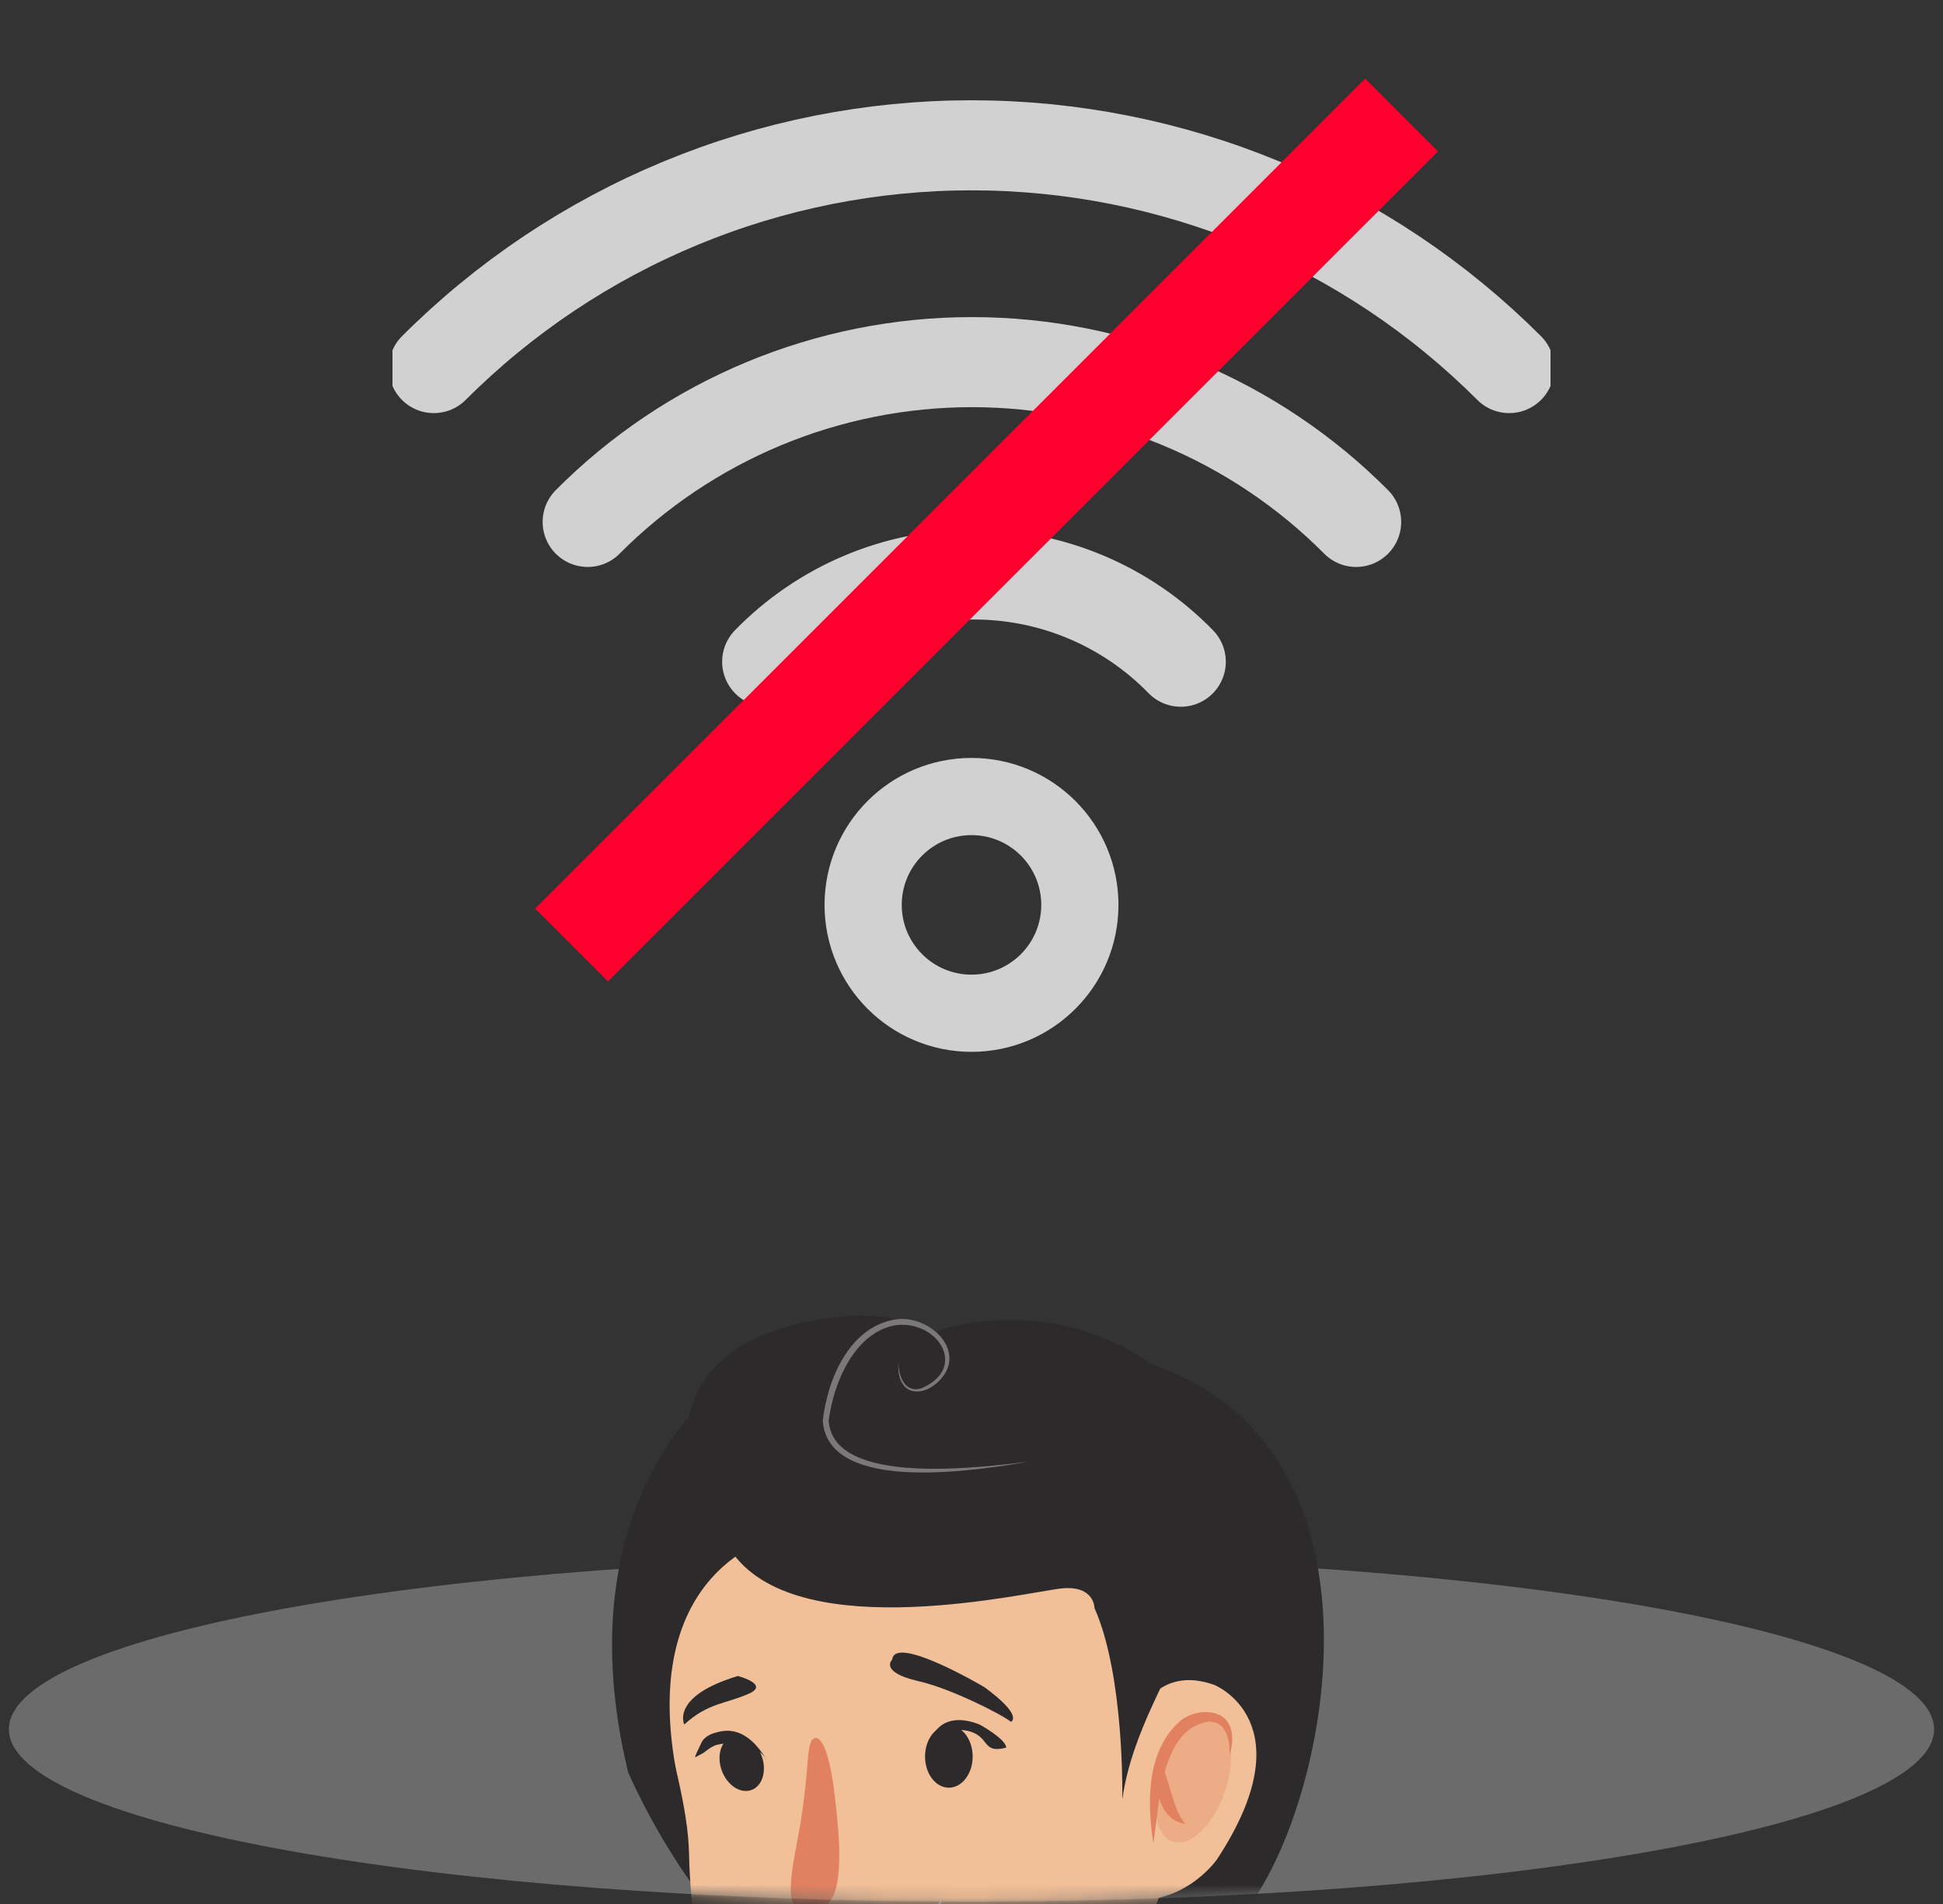 <svg width="151" height="148" viewBox="0 0 151 148" fill="none" xmlns="http://www.w3.org/2000/svg">
<rect x="0" y="0" width="151" height="148" fill="#333333" stroke="none"/>
<g clip-path="url(#clip0_1827_20990)">
<path d="M75.5 78.75C80.151 78.75 83.921 74.98 83.921 70.329C83.921 65.677 80.151 61.907 75.5 61.907C70.849 61.907 67.079 65.677 67.079 70.329C67.079 74.98 70.849 78.75 75.5 78.75Z" stroke="#D1D1D1" stroke-width="6" stroke-linecap="round" stroke-linejoin="round"/>
<path d="M59.621 51.429C61.712 49.282 64.211 47.577 66.971 46.412C69.731 45.248 72.697 44.648 75.693 44.648C78.689 44.648 81.654 45.248 84.415 46.412C87.175 47.577 89.674 49.282 91.764 51.429M45.671 40.564C49.584 36.628 54.237 33.505 59.362 31.373C64.487 29.242 69.982 28.145 75.532 28.145C81.082 28.145 86.578 29.242 91.702 31.373C96.827 33.505 101.48 36.628 105.393 40.564" stroke="#D1D1D1" stroke-width="7" stroke-linecap="round" stroke-linejoin="round"/>
<path d="M33.714 28.607C39.201 23.118 45.715 18.764 52.885 15.793C60.054 12.822 67.739 11.293 75.5 11.293C83.261 11.293 90.946 12.822 98.116 15.793C105.285 18.764 111.799 23.118 117.286 28.607" stroke="#D1D1D1" stroke-width="7" stroke-linecap="round" stroke-linejoin="round"/>
</g>
<line x1="44.419" y1="73.447" x2="108.924" y2="8.942" stroke="#FF002E" stroke-width="8"/>
<path d="M75.5 147.79C116.816 147.79 150.31 141.795 150.31 134.4C150.31 127.005 116.816 121.01 75.5 121.01C34.184 121.01 0.69 127.005 0.69 134.4C0.69 141.795 34.184 147.79 75.5 147.79Z" fill="#6B6B6B"/>
<mask id="mask0_1827_20990" style="mask-type:luminance" maskUnits="userSpaceOnUse" x="32" y="100" width="87" height="48">
<path d="M118.36 123.93C118.36 131.85 112.7 146.49 101.23 146.98C96.54 147.18 84.98 147.86 75.5 147.86C66.02 147.86 56.95 147.38 49.28 146.94C37.7 146.28 32.64 131.91 32.64 123.93C32.64 110.71 51.83 100 75.5 100C99.17 100 118.36 110.71 118.36 123.93Z" fill="white"/>
</mask>
<g mask="url(#mask0_1827_20990)">
<path d="M82.7 161.04C82.7 161.04 92.35 157.28 98.559 145.75C103.87 135.91 107.49 112.19 89.46 106.02C89.46 106.02 82.919 100.75 73.37 103.25C73.37 103.25 70.49 104.79 69.85 105.48C69.85 105.48 61.279 104.15 55.489 108.2C55.489 108.2 43.809 116.99 48.809 137.72C48.809 137.72 55.559 153.67 65.269 155.27C74.969 156.87 69.659 155.51 72.04 157.8C74.419 160.09 81.04 167.35 82.7 161.03V161.04Z" fill="#2D2A2B"/>
<path d="M90.04 147.51C90.04 147.51 87.53 156.55 76.51 160.02C76.51 160.02 61.37 164.78 55.14 153.7C54.43 152.44 54.16 150.97 53.97 149.54C53.8 148.22 53.59 146.24 53.55 144.13C53.48 140.37 52.1 136.34 51.76 133.73C51.76 133.73 47.41 112.31 67.71 109.8C67.71 109.8 90.76 107.72 90.3 135.32C90.3 135.32 91.86 143.37 90.05 147.53L90.04 147.51Z" fill="#F1BF98"/>
<path d="M63.45 135.08C63.45 135.08 64.31 135 64.84 139.29C65.37 143.58 65.65 148.01 63.61 148.33C61.36 148.69 60.98 148.14 61.96 143.08C63.06 137.43 62.51 135.01 63.45 135.08Z" fill="#E28160"/>
<path d="M71.98 137.05C71.98 137.05 72.749 133.98 75.189 134.52C76.98 134.92 76.249 136.33 78.189 135.83C78.189 135.83 78.37 135.33 76.2 134.07C76.2 134.07 72.21 132.11 71.98 137.05Z" fill="#2D2A2B"/>
<path d="M69.339 128.98C69.339 128.98 68.289 129.95 71.379 130.66C73.879 131.23 77.789 133.21 78.569 133.82C78.569 133.82 79.589 133.38 76.489 131.12C76.489 131.12 69.539 127 69.339 128.98Z" fill="#2D2A2B"/>
<path d="M57.349 130.26C57.349 130.26 59.789 130.9 58.249 131.61C56.459 132.43 55.049 132.31 53.179 134.03C53.179 134.03 52.079 131.84 57.349 130.26Z" fill="#2D2A2B"/>
<path d="M59.659 136.88C59.659 136.88 58.689 134.91 55.719 135.61C55.449 135.67 55.159 135.87 54.929 136.04C54.599 136.29 54.769 136.19 54.039 136.57C54.039 136.57 53.869 136.75 54.539 135.39C54.709 135.05 55.149 134.8 55.509 134.69C56.469 134.41 57.969 134.11 59.659 136.88Z" fill="#2D2A2B"/>
<path d="M86.87 137.86C86.87 137.86 87.9 128.62 94.389 130.96C94.389 130.96 101.559 133.86 94.6 144.48C94.6 144.48 91.829 148.59 86.629 147.53C86.629 147.53 84.79 146.45 86.87 137.86Z" fill="#F1BF98"/>
<path d="M73.74 138.94C74.761 138.94 75.59 137.857 75.59 136.52C75.59 135.183 74.761 134.1 73.74 134.1C72.718 134.1 71.89 135.183 71.89 136.52C71.89 137.857 72.718 138.94 73.74 138.94Z" fill="#2D2A2B"/>
<path d="M58.4 139.12C59.256 138.808 59.611 137.625 59.194 136.478C58.776 135.332 57.743 134.655 56.887 134.967C56.031 135.279 55.675 136.461 56.093 137.608C56.511 138.755 57.544 139.432 58.4 139.12Z" fill="#2D2A2B"/>
<path d="M89.639 143.28C89.129 140.08 89.079 135.99 91.789 133.7C92.949 132.79 95.189 132.72 95.649 134.36C95.859 135.07 95.749 135.76 95.569 136.39C95.539 135.74 95.519 135.06 95.209 134.54C94.949 134.01 94.409 133.77 93.899 133.81C90.149 134.41 90.129 140.25 89.629 143.27L89.639 143.28Z" fill="#E28160"/>
<path d="M92.1 141.75C90.079 141.48 89.529 138.7 90.249 137.09C90.609 137.82 90.829 138.78 91.079 139.53C91.329 140.34 91.549 141.04 92.1 141.75Z" fill="#E28160"/>
<path opacity="0.31" d="M95.233 139.112C96.098 136.443 95.675 133.915 94.288 133.466C92.901 133.016 91.075 134.815 90.21 137.484C89.345 140.153 89.768 142.681 91.155 143.13C92.542 143.58 94.368 141.781 95.233 139.112Z" fill="#E28160"/>
<path d="M87.219 139.8C87.219 139.8 87.409 130.27 85.059 124.98C85.059 124.98 85.069 123.21 82.539 123.45C79.999 123.69 62.339 127.95 57.009 120.8C50.049 111.46 53.079 103 66.709 102.23C66.709 102.23 78.729 102.33 71.559 109.42C71.559 109.42 83.169 110.72 89.349 115.07C99.189 122 88.719 129.38 87.229 139.79L87.219 139.8Z" fill="#2D2A2B"/>
<path d="M60.15 119.51C60.15 119.51 49.76 121.93 52.5 137.37C54.66 149.5 44.94 117.18 58.7 112.18C72.46 107.18 60.15 119.51 60.15 119.51Z" fill="#2D2A2B"/>
<path d="M79.899 113.61C76.079 114.25 64.37 116.19 63.94 110.43C64.299 107.22 65.989 103.14 69.569 102.55C72.289 102.12 75.389 105.17 72.829 107.47C72.209 108.03 71.169 108.45 70.419 107.87C69.729 107.25 69.779 106.28 69.849 105.48C69.709 106.63 70.179 108.37 71.639 107.89C75.269 106.29 72.859 102.6 69.629 102.99C66.389 103.54 64.769 107.51 64.399 110.42C64.759 115.59 76.299 114.02 79.909 113.61H79.899Z" fill="#7B787A"/>
<path d="M73.12 147.67C73.12 147.67 71.58 150.25 66.33 151.71C66.33 151.71 73.83 154.87 73.12 147.67Z" fill="#FFFFFD"/>
</g>
<defs>
<clipPath id="clip0_1827_20990">
<rect width="90" height="90" fill="white" transform="translate(30.5)"/>
</clipPath>
</defs>
</svg>
